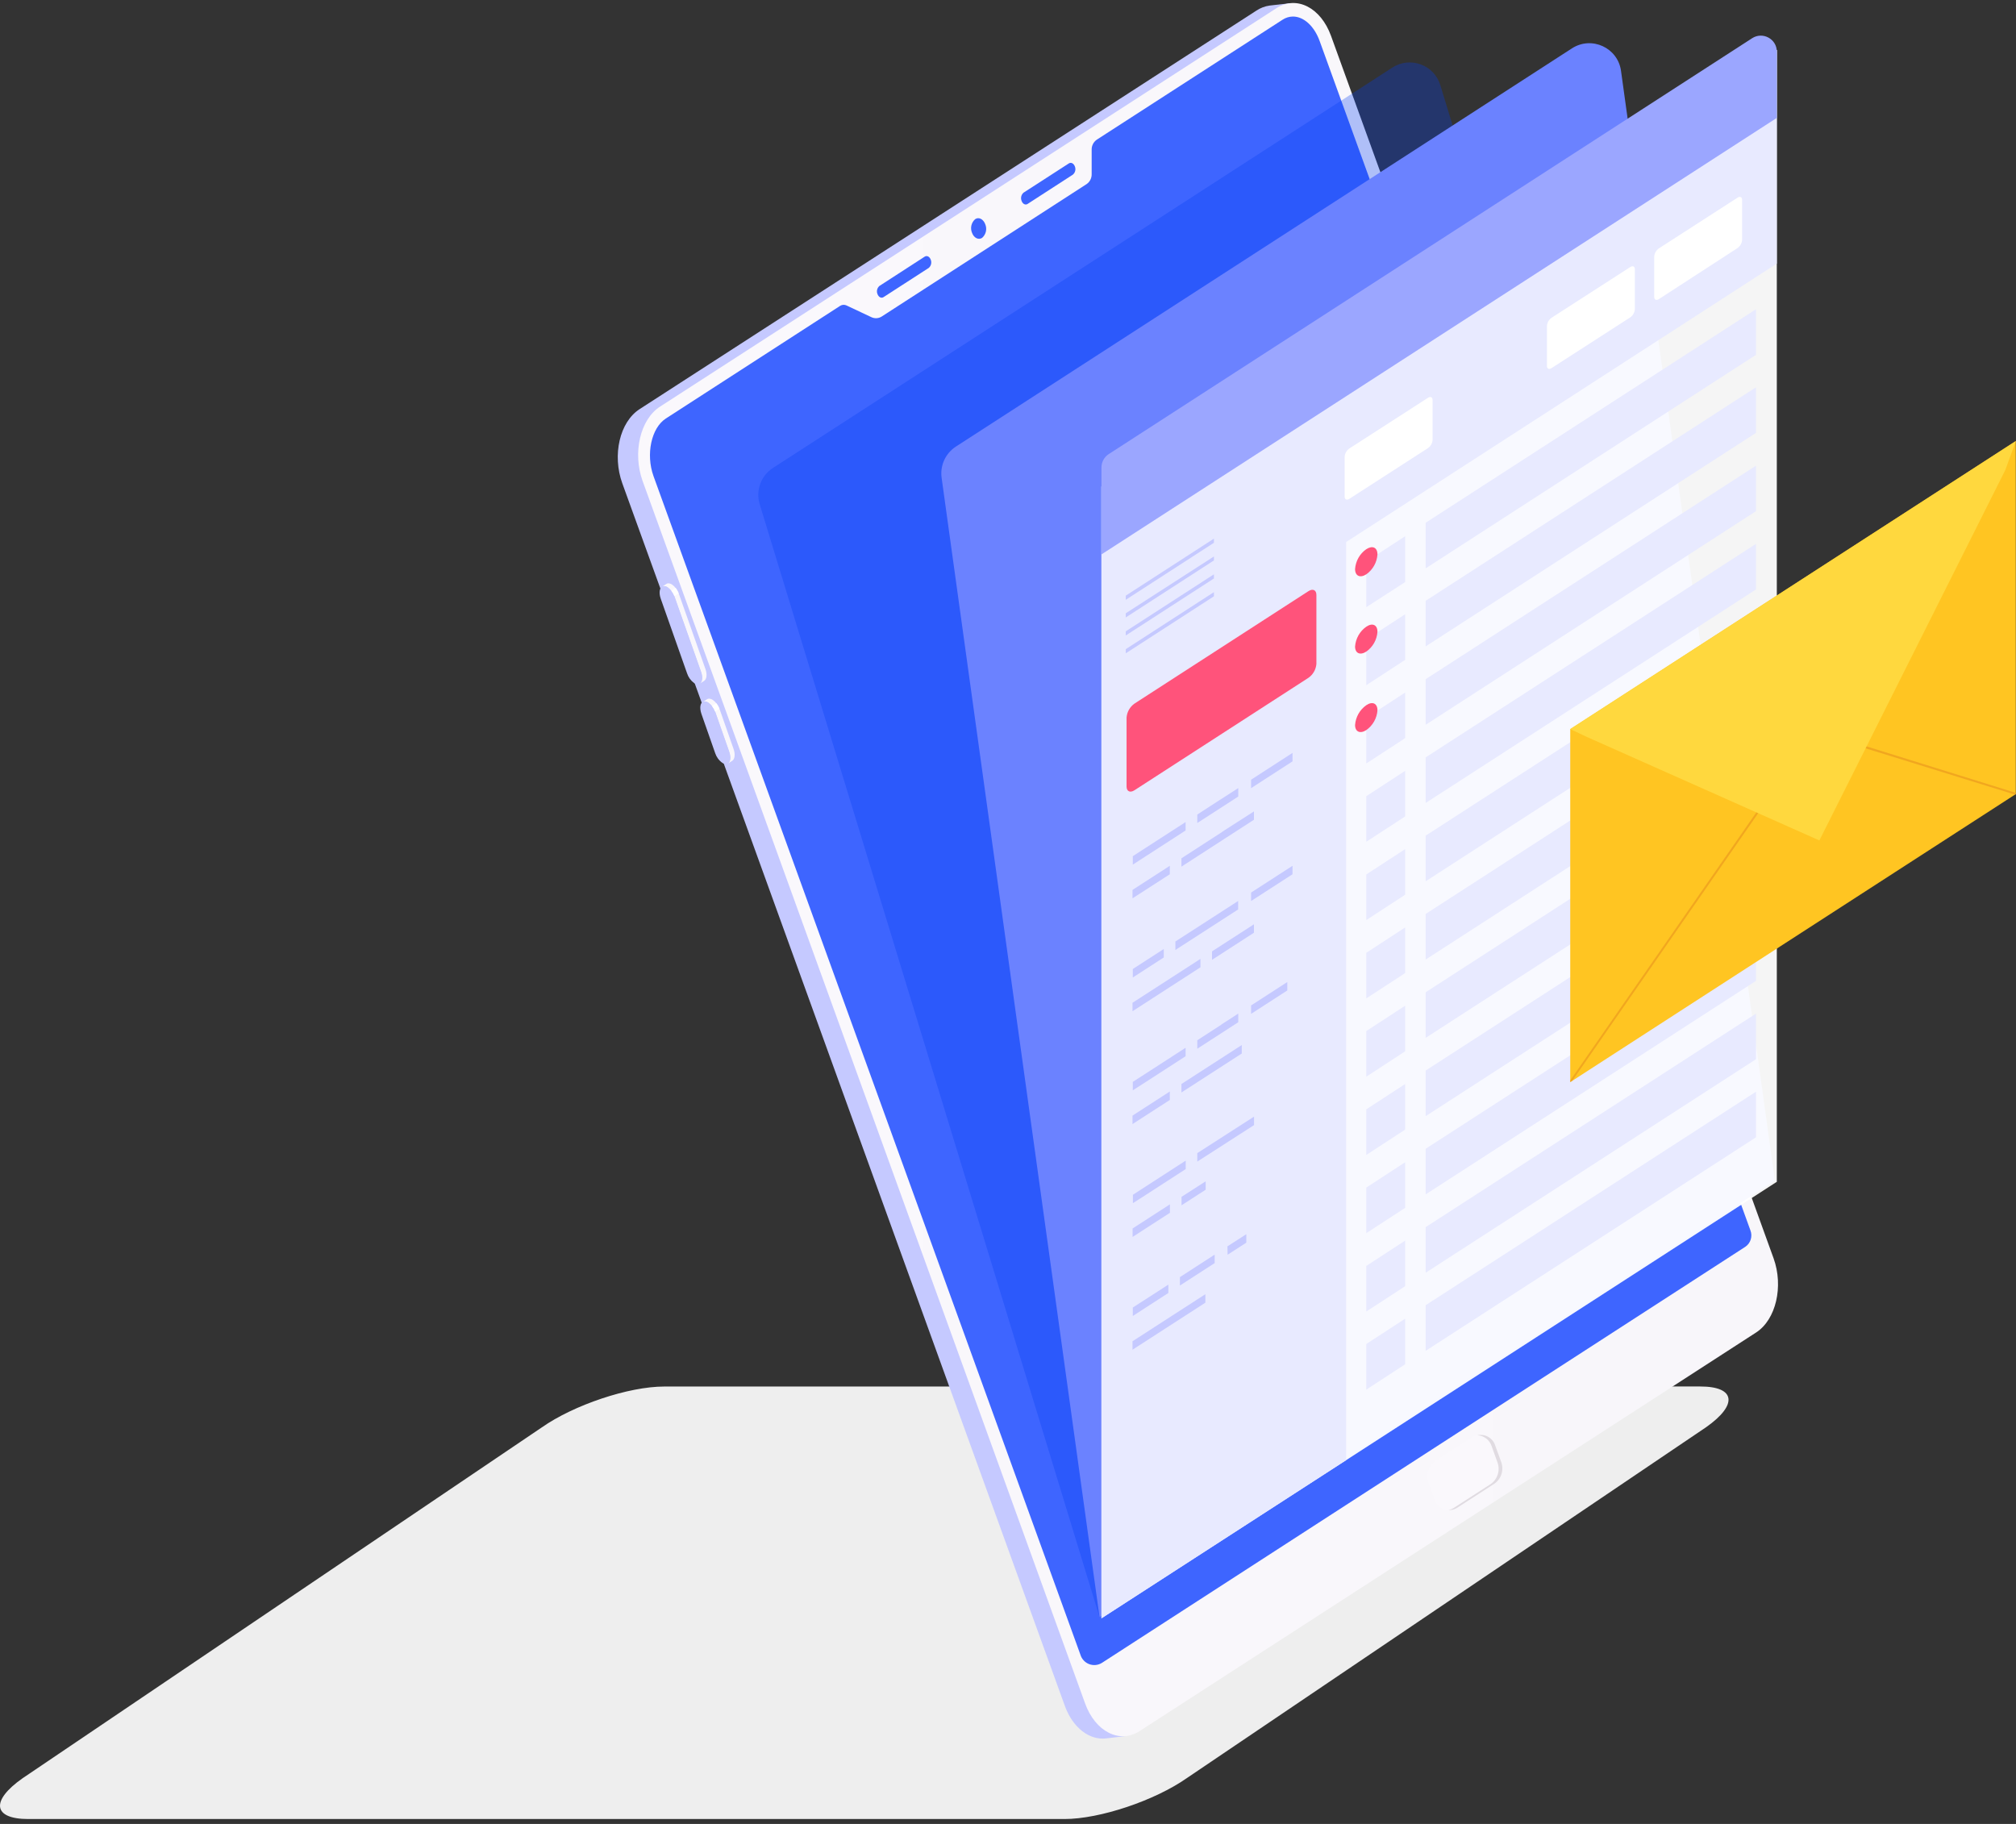 <svg width="126" height="114" viewBox="0 0 126 114" fill="none" xmlns="http://www.w3.org/2000/svg">
<rect x="0" y="0" width="126" height="114" fill="#333333" stroke="none"/>
<path d="M41.512 86.662C39.293 86.662 35.855 87.814 33.846 89.227L1.412 111.145C-0.603 112.557 -0.442 113.698 1.777 113.694H66.525C68.744 113.694 72.183 112.538 74.192 111.126L106.622 89.211C108.637 87.799 108.474 86.655 106.258 86.659L41.512 86.662Z" fill="#EEEEEE"/>
<path d="M79.349 0.348C79.054 0.389 78.771 0.498 78.523 0.664L39.984 25.566C38.727 26.37 38.256 28.445 38.894 30.209L66.553 106.622C67.05 107.997 68.094 108.776 69.125 108.656L70.382 108.507L80.613 0.202L79.349 0.348Z" fill="#C5C9FF"/>
<path d="M79.786 0.505C81.044 -0.299 82.552 0.48 83.19 2.244L108.188 71.291L110.85 78.651C111.479 80.403 111.001 82.481 109.756 83.285L71.218 108.202C69.961 109.006 68.455 108.224 67.82 106.473L40.161 30.059C39.532 28.298 40.007 26.22 41.251 25.416L79.786 0.505Z" fill="url(#paint0_linear)"/>
<path d="M109.404 76.909L82.477 2.561C82.141 1.633 81.487 1.034 80.811 1.034C80.577 1.035 80.349 1.106 80.154 1.237L68.543 8.734C68.443 8.805 68.361 8.9 68.306 9.01C68.251 9.121 68.225 9.244 68.229 9.367V10.891C68.231 11.011 68.203 11.13 68.148 11.238C68.094 11.345 68.013 11.437 67.915 11.505L55.116 19.778C55.019 19.842 54.908 19.879 54.793 19.887C54.678 19.895 54.563 19.872 54.459 19.823L52.906 19.091C52.843 19.061 52.774 19.048 52.705 19.052C52.636 19.057 52.569 19.079 52.51 19.116L41.613 26.16C40.705 26.749 40.356 28.396 40.843 29.755L67.525 103.42C67.565 103.554 67.634 103.677 67.729 103.779C67.823 103.882 67.94 103.961 68.07 104.011C68.2 104.061 68.339 104.08 68.477 104.067C68.615 104.054 68.749 104.009 68.867 103.936L109.09 77.923C109.248 77.814 109.364 77.655 109.421 77.471C109.478 77.287 109.472 77.089 109.404 76.909Z" fill="#3E65FF"/>
<path d="M93.817 91.355L93.45 90.342C93.409 90.201 93.337 90.072 93.238 89.964C93.14 89.856 93.018 89.773 92.882 89.721C92.746 89.668 92.6 89.648 92.456 89.662C92.311 89.676 92.171 89.723 92.048 89.8L89.7 91.317C89.489 91.466 89.333 91.681 89.257 91.929C89.181 92.177 89.19 92.443 89.282 92.686L89.65 93.702C89.691 93.843 89.763 93.972 89.862 94.079C89.961 94.186 90.083 94.269 90.218 94.321C90.354 94.374 90.5 94.393 90.644 94.379C90.789 94.365 90.928 94.318 91.052 94.241L93.4 92.724C93.611 92.575 93.767 92.36 93.842 92.112C93.918 91.864 93.909 91.598 93.817 91.355Z" fill="url(#paint1_linear)"/>
<path d="M93.817 91.355L93.449 90.342C93.377 90.116 93.223 89.926 93.018 89.809C92.813 89.691 92.573 89.656 92.343 89.708C92.539 89.718 92.728 89.787 92.885 89.907C93.041 90.026 93.159 90.189 93.223 90.377L93.588 91.393C93.679 91.635 93.688 91.901 93.612 92.148C93.536 92.396 93.38 92.611 93.169 92.758L90.822 94.275C90.731 94.328 90.632 94.363 90.529 94.38C90.712 94.395 90.895 94.351 91.051 94.253L93.399 92.736C93.613 92.587 93.771 92.37 93.847 92.119C93.922 91.868 93.912 91.599 93.817 91.355Z" fill="#E0DBE1"/>
<path d="M58.171 16.231C58.102 16.038 57.932 15.952 57.794 16.041L54.965 17.872C54.894 17.932 54.843 18.015 54.821 18.106C54.799 18.198 54.806 18.294 54.843 18.381C54.915 18.575 55.081 18.66 55.22 18.572L58.049 16.744C58.12 16.682 58.17 16.6 58.192 16.508C58.214 16.415 58.207 16.319 58.171 16.231Z" fill="#3E65FF"/>
<path d="M67.179 10.403C67.106 10.21 66.94 10.124 66.799 10.216L63.97 12.043C63.899 12.106 63.85 12.189 63.828 12.281C63.807 12.373 63.815 12.469 63.85 12.557C63.919 12.75 64.089 12.835 64.224 12.747L67.053 10.916C67.126 10.855 67.177 10.773 67.2 10.68C67.223 10.588 67.215 10.491 67.179 10.403Z" fill="#3E65FF"/>
<path d="M61.578 14.014C61.459 13.697 61.179 13.545 60.95 13.697C60.831 13.8 60.748 13.938 60.712 14.092C60.677 14.246 60.69 14.407 60.752 14.552C60.868 14.869 61.148 15.014 61.38 14.869C61.499 14.766 61.582 14.627 61.618 14.474C61.653 14.32 61.64 14.159 61.578 14.014Z" fill="#3E65FF"/>
<path opacity="0.1" d="M61.408 14.115C61.317 13.858 61.094 13.748 60.918 13.865C60.825 13.945 60.759 14.053 60.732 14.173C60.704 14.294 60.715 14.42 60.764 14.533C60.852 14.783 61.078 14.894 61.248 14.78C61.342 14.701 61.408 14.594 61.437 14.474C61.466 14.354 61.456 14.229 61.408 14.115Z" fill="#3E65FF"/>
<path opacity="0.1" d="M61.289 14.191C61.229 14.033 61.094 13.963 60.975 14.036C60.916 14.086 60.875 14.154 60.858 14.229C60.84 14.304 60.847 14.383 60.877 14.454C60.934 14.612 61.072 14.682 61.192 14.609C61.25 14.559 61.291 14.491 61.308 14.416C61.325 14.341 61.319 14.262 61.289 14.191Z" fill="#3E65FF"/>
<g style="mix-blend-mode:screen" opacity="0.2">
<path d="M61.153 14.277C61.135 14.223 61.087 14.197 61.05 14.223C61.03 14.241 61.016 14.264 61.009 14.29C61.003 14.316 61.005 14.344 61.015 14.368C61.034 14.422 61.081 14.444 61.119 14.419C61.139 14.403 61.154 14.38 61.16 14.354C61.166 14.328 61.164 14.301 61.153 14.277Z" fill="#3E65FF"/>
</g>
<path d="M45.843 46.798L44.985 44.35C44.933 44.21 44.861 44.079 44.771 43.96C44.708 43.876 44.632 43.803 44.545 43.745C44.469 43.693 44.379 43.666 44.287 43.669C44.251 43.674 44.217 43.687 44.187 43.707L43.913 43.884C43.944 43.864 43.978 43.851 44.014 43.846C44.105 43.844 44.196 43.87 44.271 43.922C44.358 43.981 44.435 44.053 44.498 44.137C44.578 44.243 44.645 44.359 44.696 44.483L45.573 46.985C45.692 47.324 45.657 47.618 45.497 47.726L45.771 47.548C45.928 47.438 45.966 47.137 45.843 46.798Z" fill="#F9F7FB"/>
<path d="M45.573 46.976L44.712 44.518C44.629 44.276 44.476 44.065 44.272 43.913C44.196 43.861 44.106 43.834 44.014 43.837C43.772 43.868 43.7 44.214 43.838 44.616L44.699 47.074C44.779 47.316 44.933 47.527 45.139 47.675C45.215 47.73 45.305 47.757 45.397 47.755C45.636 47.726 45.718 47.378 45.573 46.976Z" fill="#C5C9FF"/>
<path d="M44.498 44.128L44.772 43.951C44.852 44.056 44.918 44.172 44.966 44.296L44.696 44.474C44.645 44.35 44.579 44.234 44.498 44.128Z" fill="white"/>
<path d="M44.09 41.816L42.437 37.138C42.387 36.998 42.316 36.866 42.226 36.748C42.164 36.666 42.088 36.594 42.003 36.536C41.927 36.484 41.837 36.458 41.745 36.46C41.709 36.465 41.675 36.478 41.645 36.498L41.371 36.675C41.402 36.656 41.436 36.643 41.472 36.637C41.563 36.635 41.654 36.661 41.729 36.713C41.815 36.771 41.89 36.843 41.953 36.925C42.033 37.028 42.098 37.142 42.144 37.264C42.166 37.315 43.816 41.993 43.816 41.993C43.936 42.332 43.898 42.627 43.738 42.731L44.011 42.554C44.169 42.449 44.209 42.148 44.09 41.816Z" fill="#F9F7FB"/>
<path d="M43.816 41.987L42.166 37.309C42.085 37.068 41.933 36.857 41.729 36.707C41.653 36.655 41.563 36.629 41.471 36.631C41.232 36.663 41.157 37.014 41.292 37.407L42.942 42.085C43.021 42.328 43.174 42.539 43.379 42.69C43.453 42.742 43.543 42.768 43.633 42.763C43.876 42.737 43.96 42.389 43.816 41.987Z" fill="#C5C9FF"/>
<path d="M41.953 36.92L42.227 36.742C42.306 36.845 42.371 36.959 42.418 37.081L42.145 37.258C42.099 37.136 42.034 37.022 41.953 36.92Z" fill="white"/>
<path opacity="0.3" d="M68.722 101.076L47.481 31.513C47.22 30.658 47.558 29.734 48.308 29.249L87.021 4.224C88.137 3.503 89.632 4.049 90.02 5.319L110.928 73.793L68.722 101.076Z" fill="#003DF0"/>
<path d="M110.928 73.793L68.722 101.076L58.851 29.864C58.745 29.094 59.094 28.332 59.747 27.91L98.246 3.023C99.475 2.229 101.113 2.979 101.313 4.428L110.928 73.793Z" fill="#6B82FF"/>
<g style="mix-blend-mode:screen" opacity="0.95">
<path d="M111.051 73.866L68.841 101.149V30.404L111.051 3.121V73.866Z" fill="white"/>
</g>
<path d="M84.136 20.522L68.841 30.404V101.149L84.136 91.263V33.876L111.051 16.475V3.121L84.136 20.522Z" fill="#E8EAFF"/>
<path d="M111.051 7.369L68.841 34.652V29.219C68.841 28.88 69.013 28.564 69.299 28.38L109.508 2.389C110.173 1.959 111.051 2.437 111.051 3.229V7.369Z" fill="#9BA6FF"/>
<path d="M81.775 42.367L70.906 49.392C70.633 49.569 70.41 49.465 70.41 49.158V44.857C70.422 44.682 70.473 44.512 70.559 44.36C70.645 44.208 70.764 44.076 70.906 43.976L81.775 36.951C82.052 36.77 82.275 36.878 82.275 37.185V41.499C82.26 41.672 82.208 41.84 82.122 41.99C82.035 42.14 81.917 42.269 81.775 42.367Z" fill="#FF537B"/>
<path d="M108.593 15.506L103.68 18.695C103.52 18.8 103.388 18.736 103.388 18.556V16.038C103.396 15.936 103.426 15.837 103.477 15.748C103.527 15.66 103.597 15.583 103.68 15.525L108.593 12.357C108.753 12.253 108.882 12.313 108.882 12.494V14.999C108.874 15.1 108.844 15.197 108.794 15.285C108.744 15.373 108.675 15.448 108.593 15.506Z" fill="white"/>
<path d="M101.889 19.838L96.973 23.006C96.812 23.11 96.684 23.05 96.684 22.87V20.374C96.691 20.272 96.72 20.173 96.77 20.084C96.82 19.995 96.89 19.919 96.973 19.861L101.889 16.693C102.049 16.589 102.178 16.652 102.178 16.83V19.329C102.17 19.43 102.141 19.528 102.091 19.617C102.041 19.705 101.972 19.781 101.889 19.838Z" fill="white"/>
<path d="M89.246 28.01L84.334 31.178C84.174 31.282 84.041 31.222 84.041 31.041V28.546C84.049 28.444 84.079 28.344 84.13 28.256C84.18 28.167 84.25 28.091 84.334 28.032L89.246 24.865C89.407 24.761 89.536 24.824 89.536 25.002V27.507C89.527 27.607 89.497 27.704 89.447 27.791C89.397 27.878 89.329 27.953 89.246 28.01Z" fill="white"/>
<path d="M75.87 33.926L70.36 37.489V37.23L75.87 33.666V33.926ZM75.87 34.781L70.36 38.332V38.592L75.87 35.028V34.781ZM75.87 35.896L70.36 39.459V39.719L75.87 36.156V35.896ZM75.87 37.011L70.36 40.574V40.834L75.87 37.271V37.011Z" fill="#C5C9FF"/>
<path d="M109.749 22.179L89.105 35.523V32.672L109.749 19.328V22.179ZM87.822 33.515L85.393 35.098V37.949L87.822 36.381V33.515Z" fill="#E8EAFF"/>
<path d="M109.749 27.056L89.105 40.4V37.55L109.749 24.206V27.056ZM87.822 38.392L85.393 39.976V42.826L87.822 41.243V38.392Z" fill="#E8EAFF"/>
<path d="M109.749 31.95L89.105 45.3V42.449L109.749 29.106V31.95ZM87.822 43.286L85.393 44.869V47.72L87.822 46.136V43.286Z" fill="#E8EAFF"/>
<path d="M109.749 36.843L89.105 50.187V47.337L109.749 33.993V36.843ZM87.822 48.179L85.393 49.763V52.613L87.822 51.03V48.179Z" fill="#E8EAFF"/>
<path d="M109.749 41.737L89.105 55.081V52.23L109.749 38.886V41.737ZM87.822 53.072L85.393 54.656V57.507L87.822 55.923V53.072Z" fill="#E8EAFF"/>
<path d="M109.749 46.63L89.105 59.974V57.123L109.749 43.78V46.63ZM87.822 57.969L85.393 59.553V62.403L87.822 60.82V57.969Z" fill="#E8EAFF"/>
<path d="M109.749 51.524L89.105 64.868V62.017L109.749 48.673V51.524ZM87.822 62.86L85.393 64.443V67.294L87.822 65.71V62.86Z" fill="#E8EAFF"/>
<path d="M109.749 56.417L89.105 69.761V66.911L109.749 53.567V56.417ZM87.822 67.753L85.393 69.337V72.187L87.822 70.604V67.753Z" fill="#E8EAFF"/>
<path d="M109.749 61.307L89.105 74.651V71.8L109.749 58.457V61.307ZM87.822 72.643L85.393 74.227V77.077L87.822 75.494V72.643Z" fill="#E8EAFF"/>
<path d="M109.749 66.204L89.105 79.548V76.698L109.749 63.354V66.204ZM87.822 77.54L85.393 79.124V81.974L87.822 80.391V77.54Z" fill="#E8EAFF"/>
<path d="M109.749 71.085L89.105 84.429V81.578L109.749 68.235V71.085ZM87.822 82.421L85.393 84.004V86.855L87.822 85.271V82.421Z" fill="#E8EAFF"/>
<path d="M86.091 34.658C86.074 34.904 86.002 35.143 85.881 35.357C85.761 35.571 85.594 35.756 85.393 35.897C85.004 36.147 84.692 35.998 84.692 35.564C84.71 35.318 84.782 35.079 84.903 34.864C85.024 34.65 85.192 34.466 85.393 34.326C85.78 34.075 86.091 34.215 86.091 34.658Z" fill="#FF537B"/>
<path d="M86.091 39.491C86.074 39.737 86.002 39.975 85.882 40.189C85.761 40.403 85.594 40.586 85.393 40.727C85.004 40.977 84.692 40.831 84.692 40.41C84.71 40.164 84.782 39.925 84.903 39.71C85.024 39.496 85.192 39.312 85.393 39.171C85.78 38.908 86.091 39.057 86.091 39.491Z" fill="#FF537B"/>
<path d="M86.091 44.397C86.074 44.643 86.002 44.881 85.881 45.095C85.76 45.308 85.594 45.492 85.393 45.633C85.004 45.883 84.692 45.737 84.692 45.316C84.71 45.07 84.782 44.831 84.903 44.616C85.024 44.402 85.192 44.218 85.393 44.077C85.78 43.815 86.091 43.963 86.091 44.397Z" fill="#FF537B"/>
<path d="M76.326 49.94L74.83 50.912V51.441L76.59 50.304L77.391 49.785V49.256L76.332 49.94H76.326ZM74.1 51.381L71.608 52.99L70.8 53.513V54.042L71.608 53.519L74.1 51.907V51.381ZM73.114 54.115L70.781 55.622V56.148L73.114 54.644V54.115ZM76.395 51.992L73.84 53.646V54.168L76.584 52.392L78.372 51.236V50.716L76.395 51.983V51.992ZM78.193 49.262L80.783 47.587V47.058L78.193 48.733V49.262Z" fill="#C5C9FF"/>
<path d="M73.462 58.846V59.375L77.385 56.842V56.313L73.462 58.846ZM72.736 59.315L71.608 60.044L70.8 60.566V61.095L71.608 60.573L72.736 59.844V59.315ZM75.028 59.933L70.781 62.676V63.205L75.028 60.459V59.933ZM75.751 59.464V59.993L78.372 58.298V57.77L75.751 59.464ZM78.193 56.316L80.783 54.643V54.114L78.193 55.787V56.316Z" fill="#C5C9FF"/>
<path d="M76.326 64.05L74.83 65.019V65.548L76.59 64.411L77.391 63.892V63.353L76.332 64.037L76.326 64.05ZM74.1 65.488L71.608 67.1L70.8 67.62V68.149L71.608 67.629L74.1 66.017V65.488ZM73.114 68.221L70.781 69.729V70.258L73.114 68.75V68.221ZM73.84 67.753V68.282L77.611 65.846V65.317L73.84 67.753ZM78.193 63.369L80.456 61.906V61.38L78.193 62.843V63.369Z" fill="#C5C9FF"/>
<path d="M74.83 72.073V72.602L78.378 70.321V69.792L74.83 72.073ZM74.107 72.541L71.614 74.154L70.806 74.676V75.202L71.614 74.683L74.107 73.07V72.541ZM73.12 75.275L70.788 76.782V77.311L73.12 75.804V75.275ZM73.846 74.806V75.335L75.355 74.359V73.834L73.846 74.806Z" fill="#C5C9FF"/>
<path d="M73.745 79.823V80.349L75.917 78.946V78.417L73.745 79.823ZM73.022 80.292L71.608 81.204L70.8 81.724V82.253L71.608 81.73L73.022 80.815V80.292ZM75.336 80.891L70.781 83.833V84.362L75.336 81.42V80.891ZM76.725 78.424L77.894 77.67V77.141L76.716 77.898L76.725 78.424Z" fill="#C5C9FF"/>
<path d="M98.14 45.569V67.636L125.988 49.633V27.563L98.14 45.569Z" fill="#FFC522"/>
<path opacity="0.7" d="M113.491 45.664L113.403 45.782L125.947 49.668L126.001 49.633V49.56L113.491 45.664Z" fill="#EB9A1E"/>
<path opacity="0.7" d="M98.139 67.531V67.635L98.262 67.556L113.39 45.784H113.239L98.139 67.531Z" fill="#EB9A1E"/>
<path d="M98.14 45.571L125.988 27.568L125.334 29.374L113.711 52.53L99.189 46.065L98.14 45.571Z" fill="#FFD83E"/>
<defs>
<linearGradient id="paint0_linear" x1="39.878" y1="54.352" x2="111.13" y2="54.352" gradientUnits="userSpaceOnUse">
<stop stop-color="#FAF8FC"/>
<stop offset="1" stop-color="#F8F6FA"/>
</linearGradient>
<linearGradient id="paint1_linear" x1="1723.92" y1="1651.64" x2="1793.72" y2="1651.64" gradientUnits="userSpaceOnUse">
<stop stop-color="#FAF8FC"/>
<stop offset="1" stop-color="#F8F6FA"/>
</linearGradient>
</defs>
</svg>
